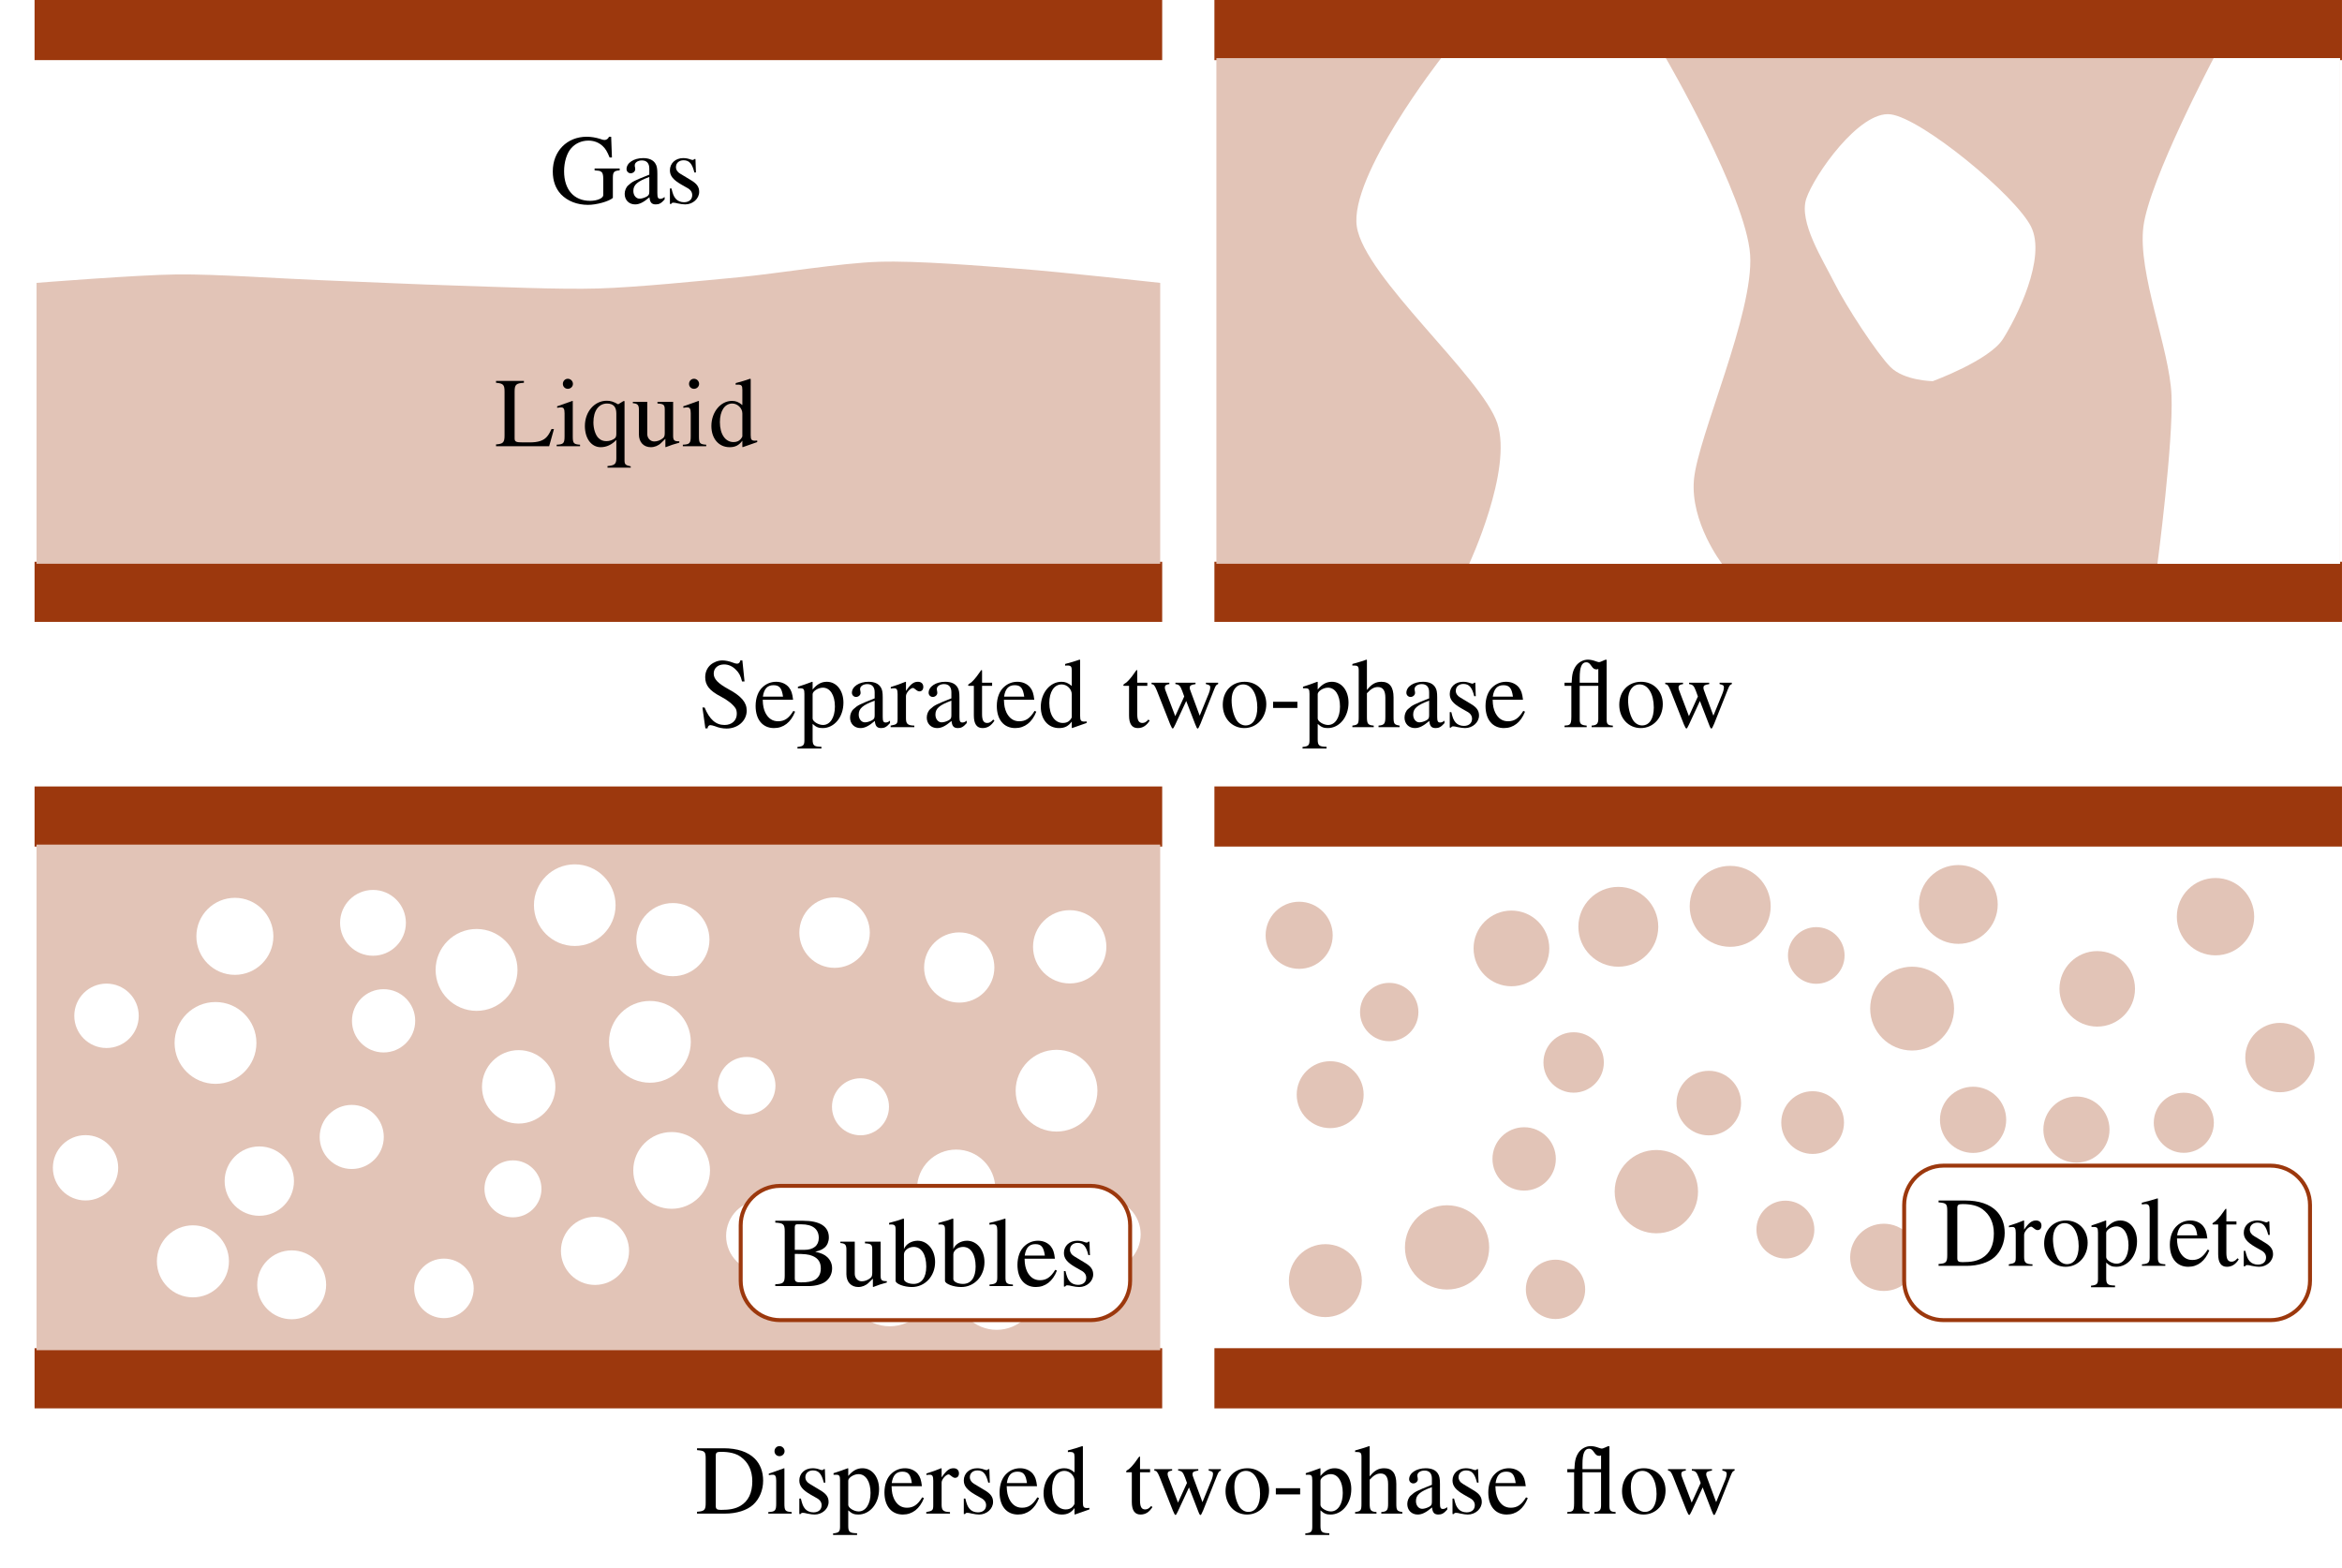 <?xml version="1.0" encoding="UTF-8"?>
<svg xmlns="http://www.w3.org/2000/svg" xmlns:xlink="http://www.w3.org/1999/xlink" width="236.326" height="158.231" viewBox="0 0 236.326 158.231">
<rect width="100%" height="100%" fill="white"/><defs>
<g>
<g id="glyph-0-0">
<path d="M 5.719 -1.734 C 5.547 -1.359 5.406 -1.125 5.25 -0.953 C 4.906 -0.562 4.359 -0.391 3.531 -0.391 L 2.859 -0.391 C 2.141 -0.391 2 -0.453 2 -0.797 L 2 -5.516 C 2 -6.219 2.141 -6.359 2.938 -6.406 L 2.938 -6.594 L 0.125 -6.594 L 0.125 -6.406 C 0.859 -6.344 0.984 -6.203 0.984 -5.516 L 0.984 -1.094 C 0.984 -0.391 0.844 -0.234 0.125 -0.188 L 0.125 0 L 5.484 0 L 5.969 -1.734 Z M 5.719 -1.734 "/>
</g>
<g id="glyph-0-1">
<path d="M 1.75 -4.578 L 0.203 -4.031 L 0.203 -3.891 L 0.281 -3.891 C 0.406 -3.922 0.531 -3.922 0.625 -3.922 C 0.859 -3.922 0.953 -3.766 0.953 -3.328 L 0.953 -1.016 C 0.953 -0.297 0.844 -0.188 0.156 -0.156 L 0.156 0 L 2.516 0 L 2.516 -0.156 C 1.859 -0.203 1.781 -0.297 1.781 -1.016 L 1.781 -4.562 Z M 1.281 -6.812 C 1 -6.812 0.781 -6.578 0.781 -6.297 C 0.781 -6.016 1 -5.797 1.281 -5.797 C 1.562 -5.797 1.797 -6.016 1.797 -6.297 C 1.797 -6.578 1.562 -6.812 1.281 -6.812 Z M 1.281 -6.812 "/>
</g>
<g id="glyph-0-2">
<path d="M 3.594 -4.234 C 3.125 -4.5 2.828 -4.594 2.438 -4.594 C 1.203 -4.594 0.234 -3.484 0.234 -2.047 C 0.234 -0.781 0.891 0.094 1.828 0.094 C 2.406 0.094 2.953 -0.156 3.406 -0.641 L 3.406 1.234 C 3.406 1.797 3.219 1.938 2.516 2 L 2.516 2.156 L 4.859 2.156 L 4.859 2.031 C 4.312 1.906 4.234 1.828 4.234 1.406 L 4.234 -4.562 L 4.125 -4.562 Z M 3.406 -1.266 C 3.406 -1.031 3.359 -0.891 3.266 -0.812 C 3.047 -0.625 2.719 -0.516 2.406 -0.516 C 2.094 -0.516 1.828 -0.609 1.625 -0.812 C 1.312 -1.094 1.094 -1.75 1.094 -2.406 C 1.094 -3.578 1.625 -4.312 2.469 -4.312 C 3.094 -4.312 3.406 -3.984 3.406 -3.312 Z M 3.406 -1.266 "/>
</g>
<g id="glyph-0-3">
<path d="M 4.781 -0.5 L 4.719 -0.5 C 4.266 -0.5 4.156 -0.609 4.156 -1.062 L 4.156 -4.484 L 2.578 -4.484 L 2.578 -4.312 C 3.203 -4.281 3.312 -4.188 3.312 -3.688 L 3.312 -1.344 C 3.312 -1.062 3.266 -0.922 3.125 -0.812 C 2.859 -0.594 2.547 -0.484 2.25 -0.484 C 1.859 -0.484 1.547 -0.812 1.547 -1.234 L 1.547 -4.484 L 0.094 -4.484 L 0.094 -4.344 C 0.562 -4.312 0.703 -4.172 0.703 -3.703 L 0.703 -1.203 C 0.703 -0.406 1.188 0.094 1.906 0.094 C 2.281 0.094 2.672 -0.062 2.938 -0.328 L 3.375 -0.75 L 3.375 0.062 L 3.406 0.094 C 3.906 -0.109 4.266 -0.219 4.781 -0.359 Z M 4.781 -0.5 "/>
</g>
<g id="glyph-0-4">
<path d="M 3.422 0.094 L 4.891 -0.422 L 4.891 -0.578 C 4.719 -0.562 4.688 -0.562 4.672 -0.562 C 4.312 -0.562 4.234 -0.672 4.234 -1.141 L 4.234 -6.781 L 4.172 -6.812 C 3.703 -6.641 3.344 -6.547 2.719 -6.375 L 2.719 -6.203 C 2.797 -6.219 2.844 -6.219 2.938 -6.219 C 3.297 -6.219 3.391 -6.125 3.391 -5.719 L 3.391 -4.156 C 3.016 -4.469 2.734 -4.578 2.344 -4.578 C 1.203 -4.578 0.266 -3.453 0.266 -2.047 C 0.266 -0.766 1.016 0.094 2.109 0.094 C 2.672 0.094 3.047 -0.094 3.391 -0.562 L 3.391 0.062 Z M 3.391 -1.016 C 3.391 -0.953 3.312 -0.828 3.219 -0.719 C 3.047 -0.516 2.797 -0.422 2.5 -0.422 C 1.672 -0.422 1.125 -1.219 1.125 -2.438 C 1.125 -3.562 1.609 -4.312 2.375 -4.312 C 2.906 -4.312 3.391 -3.844 3.391 -3.312 Z M 3.391 -1.016 "/>
</g>
<g id="glyph-0-5">
<path d="M 7.062 -3.531 L 4.531 -3.531 L 4.531 -3.344 C 4.953 -3.312 5.078 -3.297 5.188 -3.203 C 5.344 -3.125 5.406 -2.891 5.406 -2.469 L 5.406 -0.844 C 5.406 -0.531 4.797 -0.266 4.078 -0.266 C 2.453 -0.266 1.453 -1.391 1.453 -3.25 C 1.453 -4.188 1.734 -5.094 2.172 -5.578 C 2.609 -6.078 3.234 -6.344 3.906 -6.344 C 4.469 -6.344 4.953 -6.156 5.344 -5.797 C 5.641 -5.516 5.797 -5.25 6.047 -4.641 L 6.281 -4.641 L 6.203 -6.734 L 5.984 -6.734 C 5.922 -6.547 5.734 -6.406 5.531 -6.406 C 5.438 -6.406 5.281 -6.438 5.094 -6.516 C 4.641 -6.656 4.188 -6.734 3.734 -6.734 C 1.75 -6.734 0.312 -5.281 0.312 -3.234 C 0.312 -2.266 0.594 -1.516 1.141 -0.922 C 1.812 -0.234 2.766 0.141 3.875 0.141 C 4.719 0.141 5.969 -0.203 6.375 -0.562 L 6.375 -2.578 C 6.375 -3.172 6.484 -3.297 7.062 -3.344 Z M 7.062 -3.531 "/>
</g>
<g id="glyph-0-6">
<path d="M 4.406 -0.656 C 4.234 -0.516 4.109 -0.469 3.969 -0.469 C 3.734 -0.469 3.672 -0.609 3.672 -1.047 L 3.672 -2.984 C 3.672 -3.516 3.625 -3.797 3.469 -4.031 C 3.25 -4.391 2.828 -4.578 2.234 -4.578 C 1.297 -4.578 0.562 -4.094 0.562 -3.469 C 0.562 -3.234 0.75 -3.047 0.984 -3.047 C 1.219 -3.047 1.438 -3.234 1.438 -3.453 C 1.438 -3.5 1.422 -3.547 1.422 -3.625 C 1.391 -3.703 1.391 -3.781 1.391 -3.859 C 1.391 -4.125 1.703 -4.344 2.109 -4.344 C 2.594 -4.344 2.859 -4.062 2.859 -3.516 L 2.859 -2.906 C 1.328 -2.297 1.156 -2.219 0.734 -1.828 C 0.516 -1.641 0.375 -1.297 0.375 -0.969 C 0.375 -0.344 0.812 0.094 1.422 0.094 C 1.859 0.094 2.266 -0.109 2.875 -0.625 C 2.922 -0.109 3.094 0.094 3.516 0.094 C 3.844 0.094 4.062 -0.016 4.406 -0.406 Z M 2.859 -1.219 C 2.859 -0.922 2.812 -0.828 2.609 -0.703 C 2.359 -0.562 2.078 -0.484 1.875 -0.484 C 1.531 -0.484 1.25 -0.812 1.25 -1.25 L 1.25 -1.281 C 1.25 -1.875 1.656 -2.234 2.859 -2.672 Z M 2.859 -1.219 "/>
</g>
<g id="glyph-0-7">
<path d="M 3.141 -3.125 L 3.094 -4.484 L 2.984 -4.484 L 2.969 -4.469 C 2.875 -4.391 2.875 -4.391 2.828 -4.391 C 2.766 -4.391 2.672 -4.406 2.562 -4.453 C 2.344 -4.531 2.125 -4.578 1.859 -4.578 C 1.078 -4.578 0.516 -4.062 0.516 -3.344 C 0.516 -2.797 0.828 -2.391 1.672 -1.906 L 2.25 -1.578 C 2.609 -1.391 2.766 -1.141 2.766 -0.844 C 2.766 -0.406 2.453 -0.125 1.938 -0.125 C 1.609 -0.125 1.297 -0.25 1.109 -0.469 C 0.891 -0.719 0.812 -0.953 0.672 -1.516 L 0.516 -1.516 L 0.516 0.047 L 0.641 0.047 C 0.719 -0.062 0.75 -0.078 0.875 -0.078 C 0.969 -0.078 1.109 -0.062 1.328 0 C 1.609 0.062 1.891 0.094 2.062 0.094 C 2.828 0.094 3.469 -0.484 3.469 -1.172 C 3.469 -1.672 3.234 -2 2.625 -2.359 L 1.562 -3 C 1.281 -3.156 1.125 -3.406 1.125 -3.672 C 1.125 -4.078 1.438 -4.359 1.891 -4.359 C 2.469 -4.359 2.766 -4.016 2.984 -3.125 Z M 3.141 -3.125 "/>
</g>
<g id="glyph-0-8">
<path d="M 4.453 -6.734 L 4.25 -6.734 C 4.203 -6.516 4.094 -6.406 3.922 -6.406 C 3.828 -6.406 3.656 -6.438 3.484 -6.516 C 3.125 -6.656 2.75 -6.734 2.438 -6.734 C 2 -6.734 1.562 -6.562 1.234 -6.281 C 0.891 -5.969 0.703 -5.547 0.703 -5.031 C 0.703 -4.234 1.141 -3.672 2.266 -3.094 C 2.984 -2.719 3.5 -2.297 3.75 -1.922 C 3.844 -1.797 3.891 -1.578 3.891 -1.344 C 3.891 -0.672 3.391 -0.219 2.656 -0.219 C 1.781 -0.219 1.141 -0.766 0.641 -1.984 L 0.422 -1.984 L 0.719 0.125 L 0.938 0.125 C 0.953 -0.062 1.062 -0.203 1.219 -0.203 C 1.328 -0.203 1.5 -0.156 1.688 -0.094 C 2.062 0.062 2.469 0.141 2.859 0.141 C 4 0.141 4.891 -0.641 4.891 -1.672 C 4.891 -2.5 4.344 -3.141 3.031 -3.844 C 1.984 -4.422 1.562 -4.859 1.562 -5.406 C 1.562 -5.953 1.984 -6.328 2.609 -6.328 C 3.047 -6.328 3.469 -6.141 3.812 -5.781 C 4.125 -5.469 4.266 -5.203 4.422 -4.609 L 4.672 -4.609 Z M 4.453 -6.734 "/>
</g>
<g id="glyph-0-9">
<path d="M 4.062 -1.641 C 3.594 -0.875 3.156 -0.594 2.516 -0.594 C 1.953 -0.594 1.531 -0.875 1.234 -1.453 C 1.062 -1.828 0.984 -2.156 0.969 -2.766 L 4.031 -2.766 C 3.953 -3.406 3.859 -3.703 3.609 -4.016 C 3.312 -4.375 2.844 -4.578 2.328 -4.578 C 1.828 -4.578 1.359 -4.406 0.984 -4.062 C 0.516 -3.656 0.25 -2.953 0.25 -2.141 C 0.25 -0.75 0.969 0.094 2.109 0.094 C 3.062 0.094 3.812 -0.484 4.234 -1.562 Z M 0.984 -3.078 C 1.094 -3.859 1.438 -4.234 2.047 -4.234 C 2.656 -4.234 2.891 -3.953 3.016 -3.078 Z M 0.984 -3.078 "/>
</g>
<g id="glyph-0-10">
<path d="M 0.094 -3.922 C 0.172 -3.922 0.25 -3.922 0.344 -3.922 C 0.672 -3.922 0.75 -3.828 0.75 -3.359 L 0.75 1.312 C 0.75 1.828 0.641 1.938 0.047 2 L 0.047 2.156 L 2.469 2.156 L 2.469 1.984 C 1.719 1.969 1.578 1.859 1.578 1.234 L 1.578 -0.328 C 1.938 0 2.172 0.094 2.594 0.094 C 3.766 0.094 4.688 -1.016 4.688 -2.469 C 4.688 -3.703 3.984 -4.578 3.016 -4.578 C 2.469 -4.578 2.031 -4.344 1.578 -3.797 L 1.578 -4.562 L 1.531 -4.578 C 0.984 -4.375 0.641 -4.25 0.094 -4.078 Z M 1.578 -3.328 C 1.578 -3.625 2.141 -3.984 2.609 -3.984 C 3.344 -3.984 3.828 -3.234 3.828 -2.078 C 3.828 -0.969 3.344 -0.219 2.625 -0.219 C 2.156 -0.219 1.578 -0.578 1.578 -0.875 Z M 1.578 -3.328 "/>
</g>
<g id="glyph-0-11">
<path d="M 0.062 -3.891 C 0.203 -3.922 0.297 -3.922 0.422 -3.922 C 0.672 -3.922 0.75 -3.766 0.75 -3.328 L 0.75 -0.844 C 0.75 -0.344 0.688 -0.266 0.047 -0.156 L 0.047 0 L 2.438 0 L 2.438 -0.156 C 1.766 -0.172 1.594 -0.328 1.594 -0.891 L 1.594 -3.141 C 1.594 -3.453 2.031 -3.953 2.297 -3.953 C 2.359 -3.953 2.438 -3.906 2.547 -3.812 C 2.719 -3.672 2.828 -3.609 2.953 -3.609 C 3.188 -3.609 3.344 -3.781 3.344 -4.062 C 3.344 -4.391 3.125 -4.578 2.797 -4.578 C 2.375 -4.578 2.078 -4.359 1.594 -3.656 L 1.594 -4.562 L 1.547 -4.578 C 1.016 -4.359 0.656 -4.234 0.062 -4.047 Z M 0.062 -3.891 "/>
</g>
<g id="glyph-0-12">
<path d="M 2.547 -4.484 L 1.531 -4.484 L 1.531 -5.641 C 1.531 -5.734 1.531 -5.766 1.469 -5.766 C 1.391 -5.688 1.328 -5.594 1.266 -5.5 C 0.891 -4.938 0.453 -4.469 0.297 -4.422 C 0.188 -4.359 0.125 -4.281 0.125 -4.234 C 0.125 -4.203 0.141 -4.188 0.172 -4.172 L 0.703 -4.172 L 0.703 -1.172 C 0.703 -0.328 1 0.094 1.578 0.094 C 2.078 0.094 2.453 -0.141 2.781 -0.656 L 2.656 -0.766 C 2.438 -0.516 2.266 -0.422 2.047 -0.422 C 1.688 -0.422 1.531 -0.688 1.531 -1.312 L 1.531 -4.172 L 2.547 -4.172 Z M 2.547 -4.484 "/>
</g>
<g id="glyph-0-13">
<path d="M 5.688 -4.484 L 5.688 -4.344 C 6.031 -4.266 6.125 -4.203 6.125 -4.031 C 6.125 -3.875 6.078 -3.641 5.969 -3.375 L 5.062 -1.156 L 4.234 -3.391 C 4.062 -3.844 4.062 -3.844 4.062 -3.984 C 4.062 -4.203 4.172 -4.266 4.641 -4.344 L 4.641 -4.484 L 2.609 -4.484 L 2.609 -4.344 C 2.984 -4.297 3.094 -4.188 3.297 -3.656 C 3.375 -3.453 3.438 -3.266 3.5 -3.094 L 2.594 -1.109 L 1.609 -3.703 C 1.562 -3.812 1.547 -3.906 1.547 -4 C 1.547 -4.219 1.672 -4.297 2 -4.344 L 2 -4.484 L 0.203 -4.484 L 0.203 -4.344 C 0.438 -4.312 0.516 -4.219 0.734 -3.703 L 2.078 -0.297 C 2.203 0 2.281 0.141 2.344 0.141 C 2.391 0.141 2.469 0.016 2.594 -0.25 L 3.703 -2.641 L 4.609 -0.297 C 4.75 0.078 4.797 0.141 4.859 0.141 C 4.922 0.141 4.969 0.047 5.141 -0.344 L 6.516 -3.797 C 6.688 -4.219 6.719 -4.266 6.922 -4.344 L 6.922 -4.484 Z M 5.688 -4.484 "/>
</g>
<g id="glyph-0-14">
<path d="M 2.5 -4.578 C 1.203 -4.578 0.297 -3.625 0.297 -2.25 C 0.297 -0.906 1.219 0.094 2.469 0.094 C 3.734 0.094 4.688 -0.953 4.688 -2.328 C 4.688 -3.641 3.766 -4.578 2.5 -4.578 Z M 2.359 -4.312 C 3.203 -4.312 3.781 -3.344 3.781 -1.984 C 3.781 -0.859 3.344 -0.172 2.594 -0.172 C 2.203 -0.172 1.828 -0.422 1.625 -0.812 C 1.344 -1.328 1.188 -2.031 1.188 -2.734 C 1.188 -3.688 1.656 -4.312 2.359 -4.312 Z M 2.359 -4.312 "/>
</g>
<g id="glyph-0-15">
<path d="M 0.391 -2.562 L 0.391 -1.938 L 2.844 -1.938 L 2.844 -2.562 Z M 0.391 -2.562 "/>
</g>
<g id="glyph-0-16">
<path d="M 1.562 -3.422 C 1.984 -3.875 2.281 -4.047 2.672 -4.047 C 3.172 -4.047 3.422 -3.688 3.422 -2.984 L 3.422 -1.016 C 3.422 -0.344 3.312 -0.203 2.734 -0.156 L 2.734 0 L 4.859 0 L 4.859 -0.156 C 4.312 -0.25 4.25 -0.328 4.25 -1.016 L 4.25 -3 C 4.25 -4.047 3.844 -4.578 3.031 -4.578 C 2.438 -4.578 2.031 -4.344 1.562 -3.75 L 1.562 -6.781 L 1.516 -6.812 C 1.172 -6.688 0.922 -6.609 0.375 -6.453 L 0.094 -6.375 L 0.094 -6.203 C 0.141 -6.219 0.172 -6.219 0.219 -6.219 C 0.641 -6.219 0.734 -6.141 0.734 -5.719 L 0.734 -1.016 C 0.734 -0.312 0.672 -0.234 0.094 -0.156 L 0.094 0 L 2.25 0 L 2.25 -0.156 C 1.672 -0.203 1.562 -0.328 1.562 -1.016 Z M 1.562 -3.422 "/>
</g>
<g id="glyph-0-17">
<path d="M 0.312 -4.172 L 1 -4.172 L 1 -1.047 C 1 -0.594 0.953 -0.344 0.812 -0.266 C 0.703 -0.188 0.609 -0.172 0.312 -0.156 L 0.312 0 L 2.547 0 L 2.547 -0.156 C 1.984 -0.203 1.844 -0.328 1.844 -0.781 L 1.844 -4.172 L 3.719 -4.172 L 3.719 -0.844 C 3.719 -0.344 3.562 -0.188 3.047 -0.156 L 3.047 0 L 5.188 0 L 5.188 -0.156 C 4.656 -0.188 4.562 -0.297 4.562 -0.812 L 4.562 -6.781 L 4.5 -6.812 C 4.422 -6.797 4.312 -6.766 4.203 -6.703 C 4 -6.609 3.875 -6.562 3.781 -6.562 C 3.734 -6.562 3.625 -6.594 3.484 -6.641 C 3.203 -6.75 2.906 -6.812 2.672 -6.812 C 2.203 -6.812 1.75 -6.562 1.469 -6.188 C 1.172 -5.75 1.062 -5.359 1.031 -4.484 L 0.312 -4.484 Z M 3.719 -4.484 L 1.844 -4.484 L 1.844 -5 C 1.844 -6.047 2.047 -6.547 2.5 -6.547 C 2.719 -6.547 2.828 -6.453 3.016 -6.188 C 3.203 -5.906 3.328 -5.828 3.562 -5.828 C 3.625 -5.828 3.672 -5.844 3.719 -5.891 Z M 3.719 -4.484 "/>
</g>
<g id="glyph-0-18">
<path d="M 0.172 -6.594 L 0.172 -6.406 C 1 -6.359 1.125 -6.25 1.125 -5.516 L 1.125 -1.094 C 1.125 -0.344 1 -0.219 0.172 -0.188 L 0.172 0 L 3.5 0 C 4.281 0 4.984 -0.203 5.359 -0.547 C 5.719 -0.875 5.906 -1.312 5.906 -1.797 C 5.906 -2.234 5.734 -2.625 5.422 -2.922 C 5.125 -3.188 4.859 -3.312 4.203 -3.469 C 4.719 -3.594 4.938 -3.703 5.172 -3.906 C 5.422 -4.125 5.578 -4.5 5.578 -4.906 C 5.578 -6.016 4.688 -6.594 2.953 -6.594 Z M 2.141 -3.25 C 3.109 -3.25 3.562 -3.203 3.922 -3.047 C 4.5 -2.812 4.766 -2.406 4.766 -1.781 C 4.766 -1.25 4.562 -0.859 4.156 -0.625 C 3.844 -0.453 3.422 -0.375 2.766 -0.375 C 2.281 -0.375 2.141 -0.453 2.141 -0.781 Z M 2.141 -3.656 L 2.141 -5.938 C 2.141 -6.141 2.219 -6.234 2.359 -6.234 L 2.797 -6.234 C 3.953 -6.234 4.562 -5.75 4.562 -4.859 C 4.562 -4.094 4.031 -3.656 3.094 -3.656 Z M 2.141 -3.656 "/>
</g>
<g id="glyph-0-19">
<path d="M 1.531 -6.781 L 1.469 -6.812 C 1.062 -6.656 0.781 -6.578 0.312 -6.453 L 0.031 -6.375 L 0.031 -6.203 C 0.094 -6.219 0.125 -6.219 0.203 -6.219 C 0.594 -6.219 0.688 -6.125 0.688 -5.719 L 0.688 -0.531 C 0.688 -0.234 1.531 0.094 2.328 0.094 C 3.656 0.094 4.672 -1 4.672 -2.422 C 4.672 -3.656 3.906 -4.578 2.906 -4.578 C 2.297 -4.578 1.719 -4.234 1.531 -3.734 Z M 1.531 -3.203 C 1.531 -3.594 2 -3.953 2.516 -3.953 C 3.297 -3.953 3.781 -3.188 3.781 -1.969 C 3.781 -0.859 3.312 -0.219 2.5 -0.219 C 1.969 -0.219 1.531 -0.453 1.531 -0.703 Z M 1.531 -3.203 "/>
</g>
<g id="glyph-0-20">
<path d="M 0.188 -6.203 L 0.25 -6.203 C 0.359 -6.219 0.484 -6.234 0.562 -6.234 C 0.875 -6.234 0.984 -6.094 0.984 -5.625 L 0.984 -0.875 C 0.984 -0.328 0.844 -0.203 0.203 -0.156 L 0.203 0 L 2.562 0 L 2.562 -0.156 C 1.938 -0.188 1.812 -0.297 1.812 -0.844 L 1.812 -6.781 L 1.781 -6.812 C 1.25 -6.641 0.875 -6.547 0.188 -6.375 Z M 0.188 -6.203 "/>
</g>
<g id="glyph-0-21">
<path d="M 1.031 -1.094 C 1.031 -0.375 0.922 -0.234 0.156 -0.188 L 0.156 0 L 2.984 0 C 4.141 0 5.188 -0.328 5.812 -0.891 C 6.453 -1.469 6.828 -2.359 6.828 -3.328 C 6.828 -4.234 6.531 -5 5.984 -5.547 C 5.297 -6.234 4.219 -6.594 2.844 -6.594 L 0.156 -6.594 L 0.156 -6.406 C 0.953 -6.344 1.031 -6.25 1.031 -5.516 Z M 2.047 -5.844 C 2.047 -6.156 2.156 -6.234 2.578 -6.234 C 3.422 -6.234 4.078 -6.078 4.562 -5.734 C 5.328 -5.188 5.734 -4.344 5.734 -3.266 C 5.734 -2.078 5.328 -1.25 4.531 -0.781 C 4.016 -0.484 3.438 -0.375 2.578 -0.375 C 2.172 -0.375 2.047 -0.453 2.047 -0.781 Z M 2.047 -5.844 "/>
</g>
</g>
<clipPath id="clip-0">
<path clip-rule="nonzero" d="M 122 0 L 236.324 0 L 236.324 6 L 122 6 Z M 122 0 "/>
</clipPath>
<clipPath id="clip-1">
<path clip-rule="nonzero" d="M 122 0 L 236.324 0 L 236.324 7 L 122 7 Z M 122 0 "/>
</clipPath>
<clipPath id="clip-2">
<path clip-rule="nonzero" d="M 122 56 L 236.324 56 L 236.324 63 L 122 63 Z M 122 56 "/>
</clipPath>
<clipPath id="clip-3">
<path clip-rule="nonzero" d="M 122 5 L 236.324 5 L 236.324 57 L 122 57 Z M 122 5 "/>
</clipPath>
<clipPath id="clip-4">
<path clip-rule="nonzero" d="M 216 5 L 236.324 5 L 236.324 57 L 216 57 Z M 216 5 "/>
</clipPath>
<clipPath id="clip-5">
<path clip-rule="nonzero" d="M 122 79 L 236.324 79 L 236.324 86 L 122 86 Z M 122 79 "/>
</clipPath>
<clipPath id="clip-6">
<path clip-rule="nonzero" d="M 122 136 L 236.324 136 L 236.324 142 L 122 142 Z M 122 136 "/>
</clipPath>
<clipPath id="clip-7">
<path clip-rule="nonzero" d="M 122 136 L 236.324 136 L 236.324 143 L 122 143 Z M 122 136 "/>
</clipPath>
<clipPath id="clip-8">
<path clip-rule="nonzero" d="M 186 112 L 236.324 112 L 236.324 139 L 186 139 Z M 186 112 "/>
</clipPath>
</defs>
<path fill-rule="nonzero" fill="rgb(61.2%, 22.099%, 5.099%)" fill-opacity="1" stroke-width="0.399" stroke-linecap="butt" stroke-linejoin="miter" stroke="rgb(61.2%, 22.099%, 5.099%)" stroke-opacity="1" stroke-miterlimit="10" d="M 0.002 -22.676 L 0.002 -17.008 L 113.388 -17.008 L 113.388 -22.676 Z M 0.002 -22.676 " transform="matrix(1, 0, 0, -1, 3.686, -16.809)"/>
<path fill-rule="nonzero" fill="rgb(61.2%, 22.099%, 5.099%)" fill-opacity="1" stroke-width="0.399" stroke-linecap="butt" stroke-linejoin="miter" stroke="rgb(61.2%, 22.099%, 5.099%)" stroke-opacity="1" stroke-miterlimit="10" d="M 0.002 -79.371 L 0.002 -73.704 L 113.388 -73.704 L 113.388 -79.371 Z M 0.002 -79.371 " transform="matrix(1, 0, 0, -1, 3.686, -16.809)"/>
<path fill-rule="nonzero" fill="rgb(88.359%, 76.63%, 71.529%)" fill-opacity="1" d="M 3.688 56.895 C 3.688 56.895 117.074 56.895 117.074 56.895 L 117.074 28.547 C 117.074 28.547 106.832 27.422 102.898 27.129 C 98.965 26.832 92.66 26.301 88.727 26.418 C 84.793 26.539 78.484 27.605 74.555 27.98 C 70.621 28.352 64.312 28.996 60.379 29.113 C 56.445 29.23 50.141 28.949 46.207 28.828 C 42.273 28.711 35.965 28.418 32.031 28.262 C 28.102 28.105 21.793 27.656 17.859 27.695 C 13.926 27.734 3.688 28.547 3.688 28.547 Z M 3.688 56.895 "/>
<g fill="rgb(0%, 0%, 0%)" fill-opacity="1">
<use xlink:href="#glyph-0-0" x="49.929" y="45.037"/>
<use xlink:href="#glyph-0-1" x="56.016" y="45.037"/>
<use xlink:href="#glyph-0-2" x="58.786" y="45.037"/>
<use xlink:href="#glyph-0-3" x="63.767" y="45.037"/>
<use xlink:href="#glyph-0-1" x="68.748" y="45.037"/>
<use xlink:href="#glyph-0-4" x="71.518" y="45.037"/>
</g>
<g fill="rgb(0%, 0%, 0%)" fill-opacity="1">
<use xlink:href="#glyph-0-5" x="55.468" y="20.534"/>
<use xlink:href="#glyph-0-6" x="62.661" y="20.534"/>
<use xlink:href="#glyph-0-7" x="67.084" y="20.534"/>
</g>
<g clip-path="url(#clip-0)">
<path fill-rule="nonzero" fill="rgb(61.2%, 22.099%, 5.099%)" fill-opacity="1" d="M 122.742 5.867 L 122.742 0.199 L 236.129 0.199 L 236.129 5.867 Z M 122.742 5.867 "/>
</g>
<g clip-path="url(#clip-1)">
<path fill="none" stroke-width="0.399" stroke-linecap="butt" stroke-linejoin="miter" stroke="rgb(61.2%, 22.099%, 5.099%)" stroke-opacity="1" stroke-miterlimit="10" d="M 119.056 -22.676 L 119.056 -17.008 L 232.443 -17.008 L 232.443 -22.676 Z M 119.056 -22.676 " transform="matrix(1, 0, 0, -1, 3.686, -16.809)"/>
</g>
<g clip-path="url(#clip-2)">
<path fill-rule="nonzero" fill="rgb(61.2%, 22.099%, 5.099%)" fill-opacity="1" stroke-width="0.399" stroke-linecap="butt" stroke-linejoin="miter" stroke="rgb(61.2%, 22.099%, 5.099%)" stroke-opacity="1" stroke-miterlimit="10" d="M 119.056 -79.371 L 119.056 -73.704 L 232.443 -73.704 L 232.443 -79.371 Z M 119.056 -79.371 " transform="matrix(1, 0, 0, -1, 3.686, -16.809)"/>
</g>
<g clip-path="url(#clip-3)">
<path fill-rule="nonzero" fill="rgb(88.359%, 76.63%, 71.529%)" fill-opacity="1" d="M 122.742 5.867 L 122.742 56.895 L 236.129 56.895 L 236.129 5.867 Z M 122.742 5.867 "/>
</g>
<path fill-rule="nonzero" fill="rgb(100%, 100%, 100%)" fill-opacity="1" d="M 145.422 5.867 C 145.422 5.867 136.129 17.762 136.914 22.875 C 137.703 27.988 149.516 38 151.09 42.719 C 152.664 47.438 148.254 56.895 148.254 56.895 L 173.766 56.895 C 173.766 56.895 170.539 52.715 170.934 48.391 C 171.324 44.062 176.996 31.609 176.602 25.711 C 176.207 19.812 168.098 5.867 168.098 5.867 Z M 145.422 5.867 "/>
<g clip-path="url(#clip-4)">
<path fill-rule="nonzero" fill="rgb(100%, 100%, 100%)" fill-opacity="1" d="M 223.375 5.867 C 223.375 5.867 216.879 18.156 216.285 22.875 C 215.695 27.598 218.926 35.164 219.121 39.883 C 219.32 44.605 217.703 56.895 217.703 56.895 L 236.129 56.895 C 236.129 56.895 236.129 5.867 236.129 5.867 Z M 223.375 5.867 "/>
</g>
<path fill-rule="nonzero" fill="rgb(100%, 100%, 100%)" fill-opacity="1" d="M 195.027 38.469 C 195.027 38.469 200.738 36.379 202.113 34.215 C 203.492 32.051 206.523 26.023 204.949 22.875 C 203.375 19.73 193.922 11.93 190.773 11.539 C 187.629 11.145 183.059 17.684 182.27 20.043 C 181.484 22.402 183.926 26.188 185.105 28.547 C 186.285 30.906 189.398 35.672 190.773 37.051 C 192.152 38.426 195.027 38.469 195.027 38.469 "/>
<g fill="rgb(0%, 0%, 0%)" fill-opacity="1">
<use xlink:href="#glyph-0-8" x="70.458" y="73.384"/>
<use xlink:href="#glyph-0-9" x="75.997" y="73.384"/>
<use xlink:href="#glyph-0-10" x="80.421" y="73.384"/>
<use xlink:href="#glyph-0-6" x="85.402" y="73.384"/>
<use xlink:href="#glyph-0-11" x="89.825" y="73.384"/>
<use xlink:href="#glyph-0-6" x="93.143" y="73.384"/>
<use xlink:href="#glyph-0-12" x="97.566" y="73.384"/>
<use xlink:href="#glyph-0-9" x="100.336" y="73.384"/>
<use xlink:href="#glyph-0-4" x="104.759" y="73.384"/>
</g>
<g fill="rgb(0%, 0%, 0%)" fill-opacity="1">
<use xlink:href="#glyph-0-12" x="113.227" y="73.384"/>
<use xlink:href="#glyph-0-13" x="115.997" y="73.384"/>
</g>
<g fill="rgb(0%, 0%, 0%)" fill-opacity="1">
<use xlink:href="#glyph-0-14" x="123.09" y="73.384"/>
<use xlink:href="#glyph-0-15" x="128.072" y="73.384"/>
<use xlink:href="#glyph-0-10" x="131.389" y="73.384"/>
<use xlink:href="#glyph-0-16" x="136.371" y="73.384"/>
<use xlink:href="#glyph-0-6" x="141.352" y="73.384"/>
<use xlink:href="#glyph-0-7" x="145.775" y="73.384"/>
<use xlink:href="#glyph-0-9" x="149.651" y="73.384"/>
</g>
<g fill="rgb(0%, 0%, 0%)" fill-opacity="1">
<use xlink:href="#glyph-0-17" x="157.561" y="73.384"/>
<use xlink:href="#glyph-0-14" x="163.1" y="73.384"/>
</g>
<g fill="rgb(0%, 0%, 0%)" fill-opacity="1">
<use xlink:href="#glyph-0-13" x="167.832" y="73.384"/>
</g>
<path fill-rule="nonzero" fill="rgb(61.2%, 22.099%, 5.099%)" fill-opacity="1" stroke-width="0.399" stroke-linecap="butt" stroke-linejoin="miter" stroke="rgb(61.2%, 22.099%, 5.099%)" stroke-opacity="1" stroke-miterlimit="10" d="M 0.002 -102.047 L 0.002 -96.379 L 113.388 -96.379 L 113.388 -102.047 Z M 0.002 -102.047 " transform="matrix(1, 0, 0, -1, 3.686, -16.809)"/>
<path fill-rule="nonzero" fill="rgb(61.2%, 22.099%, 5.099%)" fill-opacity="1" stroke-width="0.399" stroke-linecap="butt" stroke-linejoin="miter" stroke="rgb(61.2%, 22.099%, 5.099%)" stroke-opacity="1" stroke-miterlimit="10" d="M 0.002 -158.743 L 0.002 -153.071 L 113.388 -153.071 L 113.388 -158.743 Z M 0.002 -158.743 " transform="matrix(1, 0, 0, -1, 3.686, -16.809)"/>
<path fill-rule="nonzero" fill="rgb(88.359%, 76.63%, 71.529%)" fill-opacity="1" d="M 3.688 85.238 L 3.688 136.262 L 117.074 136.262 L 117.074 85.238 Z M 3.688 85.238 "/>
<path fill-rule="nonzero" fill="rgb(100%, 100%, 100%)" fill-opacity="1" d="M 41.898 103.02 C 41.898 101.258 40.469 99.828 38.707 99.828 C 36.945 99.828 35.516 101.258 35.516 103.02 C 35.516 104.785 36.945 106.215 38.707 106.215 C 40.469 106.215 41.898 104.785 41.898 103.02 Z M 41.898 103.02 "/>
<path fill-rule="nonzero" fill="rgb(100%, 100%, 100%)" fill-opacity="1" d="M 47.801 130.023 C 47.801 128.363 46.457 127.02 44.797 127.02 C 43.137 127.02 41.793 128.363 41.793 130.023 C 41.793 131.68 43.137 133.027 44.797 133.027 C 46.457 133.027 47.801 131.68 47.801 130.023 Z M 47.801 130.023 "/>
<path fill-rule="nonzero" fill="rgb(100%, 100%, 100%)" fill-opacity="1" d="M 87.77 94.121 C 87.77 92.156 86.176 90.566 84.215 90.566 C 82.25 90.566 80.66 92.156 80.66 94.121 C 80.66 96.082 82.25 97.676 84.215 97.676 C 86.176 97.676 87.77 96.082 87.77 94.121 Z M 87.77 94.121 "/>
<path fill-rule="nonzero" fill="rgb(100%, 100%, 100%)" fill-opacity="1" d="M 78.25 109.57 C 78.25 107.969 76.949 106.668 75.344 106.668 C 73.742 106.668 72.441 107.969 72.441 109.57 C 72.441 111.176 73.742 112.477 75.344 112.477 C 76.949 112.477 78.25 111.176 78.25 109.57 Z M 78.25 109.57 "/>
<path fill-rule="nonzero" fill="rgb(100%, 100%, 100%)" fill-opacity="1" d="M 69.707 105.141 C 69.707 102.863 67.859 101.016 65.582 101.016 C 63.305 101.016 61.457 102.863 61.457 105.141 C 61.457 107.422 63.305 109.27 65.582 109.27 C 67.859 109.27 69.707 107.422 69.707 105.141 Z M 69.707 105.141 "/>
<path fill-rule="nonzero" fill="rgb(100%, 100%, 100%)" fill-opacity="1" d="M 100.434 119.965 C 100.434 117.781 98.664 116.016 96.484 116.016 C 94.301 116.016 92.535 117.781 92.535 119.965 C 92.535 122.145 94.301 123.91 96.484 123.91 C 98.664 123.91 100.434 122.145 100.434 119.965 Z M 100.434 119.965 "/>
<path fill-rule="nonzero" fill="rgb(100%, 100%, 100%)" fill-opacity="1" d="M 29.664 119.199 C 29.664 117.266 28.098 115.699 26.164 115.699 C 24.234 115.699 22.668 117.266 22.668 119.199 C 22.668 121.133 24.234 122.699 26.164 122.699 C 28.098 122.699 29.664 121.133 29.664 119.199 Z M 29.664 119.199 "/>
<path fill-rule="nonzero" fill="rgb(100%, 100%, 100%)" fill-opacity="1" d="M 11.926 117.855 C 11.926 116.035 10.453 114.559 8.629 114.559 C 6.809 114.559 5.336 116.035 5.336 117.855 C 5.336 119.676 6.809 121.152 8.629 121.152 C 10.453 121.152 11.926 119.676 11.926 117.855 Z M 11.926 117.855 "/>
<path fill-rule="nonzero" fill="rgb(100%, 100%, 100%)" fill-opacity="1" d="M 52.219 97.883 C 52.219 95.605 50.367 93.754 48.09 93.754 C 45.809 93.754 43.957 95.605 43.957 97.883 C 43.957 100.164 45.809 102.016 48.09 102.016 C 50.367 102.016 52.219 100.164 52.219 97.883 Z M 52.219 97.883 "/>
<path fill-rule="nonzero" fill="rgb(100%, 100%, 100%)" fill-opacity="1" d="M 104.672 130.105 C 104.672 127.84 102.836 126.004 100.57 126.004 C 98.309 126.004 96.473 127.84 96.473 130.105 C 96.473 132.371 98.309 134.207 100.57 134.207 C 102.836 134.207 104.672 132.371 104.672 130.105 Z M 104.672 130.105 "/>
<path fill-rule="nonzero" fill="rgb(100%, 100%, 100%)" fill-opacity="1" d="M 23.102 127.293 C 23.102 125.285 21.473 123.66 19.465 123.66 C 17.457 123.66 15.832 125.285 15.832 127.293 C 15.832 129.301 17.457 130.93 19.465 130.93 C 21.473 130.93 23.102 129.301 23.102 127.293 Z M 23.102 127.293 "/>
<path fill-rule="nonzero" fill="rgb(100%, 100%, 100%)" fill-opacity="1" d="M 110.738 110.074 C 110.738 107.797 108.895 105.949 106.613 105.949 C 104.336 105.949 102.488 107.797 102.488 110.074 C 102.488 112.352 104.336 114.199 106.613 114.199 C 108.895 114.199 110.738 112.352 110.738 110.074 Z M 110.738 110.074 "/>
<path fill-rule="nonzero" fill="rgb(100%, 100%, 100%)" fill-opacity="1" d="M 100.34 97.641 C 100.34 95.684 98.754 94.098 96.797 94.098 C 94.836 94.098 93.25 95.684 93.25 97.641 C 93.25 99.598 94.836 101.184 96.797 101.184 C 98.754 101.184 100.34 99.598 100.34 97.641 Z M 100.34 97.641 "/>
<path fill-rule="nonzero" fill="rgb(100%, 100%, 100%)" fill-opacity="1" d="M 89.707 111.695 C 89.707 110.109 88.418 108.82 86.832 108.82 C 85.242 108.82 83.953 110.109 83.953 111.695 C 83.953 113.285 85.242 114.574 86.832 114.574 C 88.418 114.574 89.707 113.285 89.707 111.695 Z M 89.707 111.695 "/>
<path fill-rule="nonzero" fill="rgb(100%, 100%, 100%)" fill-opacity="1" d="M 27.586 94.496 C 27.586 92.352 25.848 90.609 23.703 90.609 C 21.555 90.609 19.816 92.352 19.816 94.496 C 19.816 96.641 21.555 98.383 23.703 98.383 C 25.848 98.383 27.586 96.641 27.586 94.496 Z M 27.586 94.496 "/>
<path fill-rule="nonzero" fill="rgb(100%, 100%, 100%)" fill-opacity="1" d="M 38.727 114.742 C 38.727 112.957 37.277 111.508 35.492 111.508 C 33.707 111.508 32.258 112.957 32.258 114.742 C 32.258 116.527 33.707 117.977 35.492 117.977 C 37.277 117.977 38.727 116.527 38.727 114.742 Z M 38.727 114.742 "/>
<path fill-rule="nonzero" fill="rgb(100%, 100%, 100%)" fill-opacity="1" d="M 111.641 95.551 C 111.641 93.508 109.984 91.855 107.941 91.855 C 105.898 91.855 104.242 93.508 104.242 95.551 C 104.242 97.594 105.898 99.25 107.941 99.25 C 109.984 99.25 111.641 97.594 111.641 95.551 Z M 111.641 95.551 "/>
<path fill-rule="nonzero" fill="rgb(100%, 100%, 100%)" fill-opacity="1" d="M 54.637 119.98 C 54.637 118.395 53.348 117.105 51.762 117.105 C 50.172 117.105 48.887 118.395 48.887 119.98 C 48.887 121.566 50.172 122.855 51.762 122.855 C 53.348 122.855 54.637 121.566 54.637 119.98 Z M 54.637 119.98 "/>
<path fill-rule="nonzero" fill="rgb(100%, 100%, 100%)" fill-opacity="1" d="M 63.477 126.238 C 63.477 124.34 61.938 122.801 60.039 122.801 C 58.141 122.801 56.602 124.34 56.602 126.238 C 56.602 128.137 58.141 129.676 60.039 129.676 C 61.938 129.676 63.477 128.137 63.477 126.238 Z M 63.477 126.238 "/>
<path fill-rule="nonzero" fill="rgb(100%, 100%, 100%)" fill-opacity="1" d="M 71.645 118.117 C 71.645 115.98 69.914 114.246 67.773 114.246 C 65.633 114.246 63.902 115.98 63.902 118.117 C 63.902 120.258 65.633 121.992 67.773 121.992 C 69.914 121.992 71.645 120.258 71.645 118.117 Z M 71.645 118.117 "/>
<path fill-rule="nonzero" fill="rgb(100%, 100%, 100%)" fill-opacity="1" d="M 32.91 129.664 C 32.91 127.742 31.355 126.188 29.434 126.188 C 27.516 126.188 25.957 127.742 25.957 129.664 C 25.957 131.582 27.516 133.141 29.434 133.141 C 31.355 133.141 32.91 131.582 32.91 129.664 Z M 32.91 129.664 "/>
<path fill-rule="nonzero" fill="rgb(100%, 100%, 100%)" fill-opacity="1" d="M 25.875 105.254 C 25.875 102.973 24.023 101.125 21.746 101.125 C 19.465 101.125 17.617 102.973 17.617 105.254 C 17.617 107.531 19.465 109.383 21.746 109.383 C 24.023 109.383 25.875 107.531 25.875 105.254 Z M 25.875 105.254 "/>
<path fill-rule="nonzero" fill="rgb(100%, 100%, 100%)" fill-opacity="1" d="M 14 102.516 C 14 100.723 12.543 99.266 10.746 99.266 C 8.953 99.266 7.496 100.723 7.496 102.516 C 7.496 104.312 8.953 105.766 10.746 105.766 C 12.543 105.766 14 104.312 14 102.516 Z M 14 102.516 "/>
<path fill-rule="nonzero" fill="rgb(100%, 100%, 100%)" fill-opacity="1" d="M 80.5 124.73 C 80.5 122.734 78.883 121.117 76.883 121.117 C 74.887 121.117 73.27 122.734 73.27 124.73 C 73.27 126.73 74.887 128.348 76.883 128.348 C 78.883 128.348 80.5 126.73 80.5 124.73 Z M 80.5 124.73 "/>
<path fill-rule="nonzero" fill="rgb(100%, 100%, 100%)" fill-opacity="1" d="M 71.59 94.828 C 71.59 92.789 69.938 91.137 67.898 91.137 C 65.859 91.137 64.207 92.789 64.207 94.828 C 64.207 96.867 65.859 98.52 67.898 98.52 C 69.938 98.52 71.59 96.867 71.59 94.828 Z M 71.59 94.828 "/>
<path fill-rule="nonzero" fill="rgb(100%, 100%, 100%)" fill-opacity="1" d="M 115.102 124.566 C 115.102 122.594 113.504 120.992 111.531 120.992 C 109.555 120.992 107.957 122.594 107.957 124.566 C 107.957 126.539 109.555 128.141 111.531 128.141 C 113.504 128.141 115.102 126.539 115.102 124.566 Z M 115.102 124.566 "/>
<path fill-rule="nonzero" fill="rgb(100%, 100%, 100%)" fill-opacity="1" d="M 93.996 129.637 C 93.996 127.309 92.109 125.422 89.781 125.422 C 87.453 125.422 85.566 127.309 85.566 129.637 C 85.566 131.965 87.453 133.848 89.781 133.848 C 92.109 133.848 93.996 131.965 93.996 129.637 Z M 93.996 129.637 "/>
<path fill-rule="nonzero" fill="rgb(100%, 100%, 100%)" fill-opacity="1" d="M 40.957 93.133 C 40.957 91.301 39.473 89.812 37.637 89.812 C 35.805 89.812 34.316 91.301 34.316 93.133 C 34.316 94.965 35.805 96.453 37.637 96.453 C 39.473 96.453 40.957 94.965 40.957 93.133 Z M 40.957 93.133 "/>
<path fill-rule="nonzero" fill="rgb(100%, 100%, 100%)" fill-opacity="1" d="M 62.117 91.352 C 62.117 89.078 60.273 87.23 58 87.23 C 55.723 87.23 53.879 89.078 53.879 91.352 C 53.879 93.625 55.723 95.469 58 95.469 C 60.273 95.469 62.117 93.625 62.117 91.352 Z M 62.117 91.352 "/>
<path fill-rule="nonzero" fill="rgb(100%, 100%, 100%)" fill-opacity="1" d="M 56.043 109.684 C 56.043 107.641 54.383 105.98 52.34 105.98 C 50.293 105.98 48.637 107.641 48.637 109.684 C 48.637 111.73 50.293 113.391 52.34 113.391 C 54.383 113.391 56.043 111.73 56.043 109.684 Z M 56.043 109.684 "/>
<path fill-rule="nonzero" fill="rgb(100%, 100%, 100%)" fill-opacity="1" stroke-width="0.399" stroke-linecap="butt" stroke-linejoin="miter" stroke="rgb(61.2%, 22.099%, 5.099%)" stroke-opacity="1" stroke-miterlimit="10" d="M 106.369 -136.489 L 75.041 -136.489 C 72.837 -136.489 71.056 -138.274 71.056 -140.473 L 71.056 -146.055 C 71.056 -148.254 72.837 -150.039 75.041 -150.039 L 106.369 -150.039 C 108.568 -150.039 110.353 -148.254 110.353 -146.055 L 110.353 -140.473 C 110.353 -138.274 108.568 -136.489 106.369 -136.489 Z M 106.369 -136.489 " transform="matrix(1, 0, 0, -1, 3.686, -16.809)"/>
<g fill="rgb(0%, 0%, 0%)" fill-opacity="1">
<use xlink:href="#glyph-0-18" x="78.06" y="129.793"/>
<use xlink:href="#glyph-0-3" x="84.705" y="129.793"/>
<use xlink:href="#glyph-0-19" x="89.686" y="129.793"/>
<use xlink:href="#glyph-0-19" x="94.668" y="129.793"/>
<use xlink:href="#glyph-0-20" x="99.649" y="129.793"/>
<use xlink:href="#glyph-0-9" x="102.419" y="129.793"/>
<use xlink:href="#glyph-0-7" x="106.842" y="129.793"/>
</g>
<g clip-path="url(#clip-5)">
<path fill-rule="nonzero" fill="rgb(61.2%, 22.099%, 5.099%)" fill-opacity="1" stroke-width="0.399" stroke-linecap="butt" stroke-linejoin="miter" stroke="rgb(61.2%, 22.099%, 5.099%)" stroke-opacity="1" stroke-miterlimit="10" d="M 119.056 -102.047 L 119.056 -96.379 L 232.443 -96.379 L 232.443 -102.047 Z M 119.056 -102.047 " transform="matrix(1, 0, 0, -1, 3.686, -16.809)"/>
</g>
<g clip-path="url(#clip-6)">
<path fill-rule="nonzero" fill="rgb(61.2%, 22.099%, 5.099%)" fill-opacity="1" d="M 122.742 141.934 L 122.742 136.262 L 236.129 136.262 L 236.129 141.934 Z M 122.742 141.934 "/>
</g>
<g clip-path="url(#clip-7)">
<path fill="none" stroke-width="0.399" stroke-linecap="butt" stroke-linejoin="miter" stroke="rgb(61.2%, 22.099%, 5.099%)" stroke-opacity="1" stroke-miterlimit="10" d="M 119.056 -158.743 L 119.056 -153.071 L 232.443 -153.071 L 232.443 -158.743 Z M 119.056 -158.743 " transform="matrix(1, 0, 0, -1, 3.686, -16.809)"/>
</g>
<g fill="rgb(0%, 0%, 0%)" fill-opacity="1">
<use xlink:href="#glyph-0-21" x="70.179" y="152.754"/>
<use xlink:href="#glyph-0-1" x="77.372" y="152.754"/>
<use xlink:href="#glyph-0-7" x="80.142" y="152.754"/>
<use xlink:href="#glyph-0-10" x="84.017" y="152.754"/>
<use xlink:href="#glyph-0-9" x="88.998" y="152.754"/>
<use xlink:href="#glyph-0-11" x="93.422" y="152.754"/>
<use xlink:href="#glyph-0-7" x="96.739" y="152.754"/>
<use xlink:href="#glyph-0-9" x="100.615" y="152.754"/>
<use xlink:href="#glyph-0-4" x="105.038" y="152.754"/>
</g>
<g fill="rgb(0%, 0%, 0%)" fill-opacity="1">
<use xlink:href="#glyph-0-12" x="113.506" y="152.754"/>
<use xlink:href="#glyph-0-13" x="116.276" y="152.754"/>
</g>
<g fill="rgb(0%, 0%, 0%)" fill-opacity="1">
<use xlink:href="#glyph-0-14" x="123.369" y="152.754"/>
<use xlink:href="#glyph-0-15" x="128.351" y="152.754"/>
<use xlink:href="#glyph-0-10" x="131.668" y="152.754"/>
<use xlink:href="#glyph-0-16" x="136.649" y="152.754"/>
<use xlink:href="#glyph-0-6" x="141.631" y="152.754"/>
<use xlink:href="#glyph-0-7" x="146.054" y="152.754"/>
<use xlink:href="#glyph-0-9" x="149.93" y="152.754"/>
</g>
<g fill="rgb(0%, 0%, 0%)" fill-opacity="1">
<use xlink:href="#glyph-0-17" x="157.84" y="152.754"/>
<use xlink:href="#glyph-0-14" x="163.379" y="152.754"/>
</g>
<g fill="rgb(0%, 0%, 0%)" fill-opacity="1">
<use xlink:href="#glyph-0-13" x="168.111" y="152.754"/>
</g>
<path fill-rule="nonzero" fill="rgb(88.359%, 76.63%, 71.529%)" fill-opacity="1" d="M 202.441 113.012 C 202.441 111.168 200.945 109.672 199.102 109.672 C 197.254 109.672 195.758 111.168 195.758 113.012 C 195.758 114.859 197.254 116.355 199.102 116.355 C 200.945 116.355 202.441 114.859 202.441 113.012 Z M 202.441 113.012 "/>
<path fill-rule="nonzero" fill="rgb(88.359%, 76.63%, 71.529%)" fill-opacity="1" d="M 156.336 95.715 C 156.336 93.605 154.625 91.895 152.516 91.895 C 150.406 91.895 148.695 93.605 148.695 95.715 C 148.695 97.824 150.406 99.535 152.516 99.535 C 154.625 99.535 156.336 97.824 156.336 95.715 Z M 156.336 95.715 "/>
<path fill-rule="nonzero" fill="rgb(88.359%, 76.63%, 71.529%)" fill-opacity="1" d="M 175.688 111.324 C 175.688 109.523 174.23 108.066 172.43 108.066 C 170.629 108.066 169.172 109.523 169.172 111.324 C 169.172 113.121 170.629 114.582 172.43 114.582 C 174.23 114.582 175.688 113.121 175.688 111.324 Z M 175.688 111.324 "/>
<path fill-rule="nonzero" fill="rgb(88.359%, 76.63%, 71.529%)" fill-opacity="1" d="M 156.996 116.961 C 156.996 115.191 155.562 113.762 153.797 113.762 C 152.031 113.762 150.602 115.191 150.602 116.961 C 150.602 118.727 152.031 120.156 153.797 120.156 C 155.562 120.156 156.996 118.727 156.996 116.961 Z M 156.996 116.961 "/>
<path fill-rule="nonzero" fill="rgb(88.359%, 76.63%, 71.529%)" fill-opacity="1" d="M 178.676 91.469 C 178.676 89.215 176.844 87.383 174.59 87.383 C 172.332 87.383 170.504 89.215 170.504 91.469 C 170.504 93.727 172.332 95.555 174.59 95.555 C 176.844 95.555 178.676 93.727 178.676 91.469 Z M 178.676 91.469 "/>
<path fill-rule="nonzero" fill="rgb(88.359%, 76.63%, 71.529%)" fill-opacity="1" d="M 228.434 124 C 228.434 122.434 227.16 121.16 225.594 121.16 C 224.023 121.16 222.754 122.434 222.754 124 C 222.754 125.57 224.023 126.84 225.594 126.84 C 227.16 126.84 228.434 125.57 228.434 124 Z M 228.434 124 "/>
<path fill-rule="nonzero" fill="rgb(88.359%, 76.63%, 71.529%)" fill-opacity="1" d="M 171.344 120.262 C 171.344 117.938 169.461 116.059 167.137 116.059 C 164.816 116.059 162.934 117.938 162.934 120.262 C 162.934 122.582 164.816 124.465 167.137 124.465 C 169.461 124.465 171.344 122.582 171.344 120.262 Z M 171.344 120.262 "/>
<path fill-rule="nonzero" fill="rgb(88.359%, 76.63%, 71.529%)" fill-opacity="1" d="M 233.566 106.73 C 233.566 104.797 232 103.23 230.066 103.23 C 228.133 103.23 226.566 104.797 226.566 106.73 C 226.566 108.664 228.133 110.23 230.066 110.23 C 232 110.23 233.566 108.664 233.566 106.73 Z M 233.566 106.73 "/>
<path fill-rule="nonzero" fill="rgb(88.359%, 76.63%, 71.529%)" fill-opacity="1" d="M 215.438 99.793 C 215.438 97.691 213.73 95.984 211.625 95.984 C 209.523 95.984 207.816 97.691 207.816 99.793 C 207.816 101.898 209.523 103.605 211.625 103.605 C 213.73 103.605 215.438 101.898 215.438 99.793 Z M 215.438 99.793 "/>
<path fill-rule="nonzero" fill="rgb(88.359%, 76.63%, 71.529%)" fill-opacity="1" d="M 197.18 101.789 C 197.18 99.453 195.285 97.559 192.945 97.559 C 190.609 97.559 188.715 99.453 188.715 101.789 C 188.715 104.125 190.609 106.02 192.945 106.02 C 195.285 106.02 197.18 104.125 197.18 101.789 Z M 197.18 101.789 "/>
<path fill-rule="nonzero" fill="rgb(88.359%, 76.63%, 71.529%)" fill-opacity="1" d="M 186.074 113.293 C 186.074 111.543 184.656 110.125 182.91 110.125 C 181.16 110.125 179.742 111.543 179.742 113.293 C 179.742 115.039 181.16 116.457 182.91 116.457 C 184.656 116.457 186.074 115.039 186.074 113.293 Z M 186.074 113.293 "/>
<path fill-rule="nonzero" fill="rgb(88.359%, 76.63%, 71.529%)" fill-opacity="1" d="M 207.871 126.793 C 207.871 124.793 206.25 123.168 204.246 123.168 C 202.246 123.168 200.621 124.793 200.621 126.793 C 200.621 128.797 202.246 130.422 204.246 130.422 C 206.25 130.422 207.871 128.797 207.871 126.793 Z M 207.871 126.793 "/>
<path fill-rule="nonzero" fill="rgb(88.359%, 76.63%, 71.529%)" fill-opacity="1" d="M 137.418 129.242 C 137.418 127.211 135.77 125.562 133.738 125.562 C 131.703 125.562 130.059 127.211 130.059 129.242 C 130.059 131.273 131.703 132.922 133.738 132.922 C 135.77 132.922 137.418 131.273 137.418 129.242 Z M 137.418 129.242 "/>
<path fill-rule="nonzero" fill="rgb(88.359%, 76.63%, 71.529%)" fill-opacity="1" d="M 161.84 107.223 C 161.84 105.539 160.477 104.176 158.793 104.176 C 157.109 104.176 155.746 105.539 155.746 107.223 C 155.746 108.906 157.109 110.273 158.793 110.273 C 160.477 110.273 161.84 108.906 161.84 107.223 Z M 161.84 107.223 "/>
<path fill-rule="nonzero" fill="rgb(88.359%, 76.63%, 71.529%)" fill-opacity="1" d="M 137.602 110.473 C 137.602 108.609 136.09 107.098 134.227 107.098 C 132.359 107.098 130.848 108.609 130.848 110.473 C 130.848 112.34 132.359 113.852 134.227 113.852 C 136.09 113.852 137.602 112.34 137.602 110.473 Z M 137.602 110.473 "/>
<path fill-rule="nonzero" fill="rgb(88.359%, 76.63%, 71.529%)" fill-opacity="1" d="M 212.867 114 C 212.867 112.156 211.375 110.66 209.531 110.66 C 207.688 110.66 206.191 112.156 206.191 114 C 206.191 115.844 207.688 117.336 209.531 117.336 C 211.375 117.336 212.867 115.844 212.867 114 Z M 212.867 114 "/>
<path fill-rule="nonzero" fill="rgb(88.359%, 76.63%, 71.529%)" fill-opacity="1" d="M 143.129 102.137 C 143.129 100.508 141.809 99.191 140.184 99.191 C 138.555 99.191 137.238 100.508 137.238 102.137 C 137.238 103.762 138.555 105.082 140.184 105.082 C 141.809 105.082 143.129 103.762 143.129 102.137 Z M 143.129 102.137 "/>
<path fill-rule="nonzero" fill="rgb(88.359%, 76.63%, 71.529%)" fill-opacity="1" d="M 134.48 94.391 C 134.48 92.52 132.965 91.004 131.094 91.004 C 129.227 91.004 127.711 92.52 127.711 94.391 C 127.711 96.262 129.227 97.777 131.094 97.777 C 132.965 97.777 134.48 96.262 134.48 94.391 Z M 134.48 94.391 "/>
<path fill-rule="nonzero" fill="rgb(88.359%, 76.63%, 71.529%)" fill-opacity="1" d="M 193.484 126.895 C 193.484 125.02 191.965 123.5 190.09 123.5 C 188.215 123.5 186.695 125.02 186.695 126.895 C 186.695 128.766 188.215 130.285 190.09 130.285 C 191.965 130.285 193.484 128.766 193.484 126.895 Z M 193.484 126.895 "/>
<path fill-rule="nonzero" fill="rgb(88.359%, 76.63%, 71.529%)" fill-opacity="1" d="M 227.465 92.512 C 227.465 90.355 225.719 88.609 223.562 88.609 C 221.406 88.609 219.66 90.355 219.66 92.512 C 219.66 94.668 221.406 96.414 223.562 96.414 C 225.719 96.414 227.465 94.668 227.465 92.512 Z M 227.465 92.512 "/>
<path fill-rule="nonzero" fill="rgb(88.359%, 76.63%, 71.529%)" fill-opacity="1" d="M 201.586 91.277 C 201.586 89.082 199.805 87.301 197.609 87.301 C 195.414 87.301 193.633 89.082 193.633 91.277 C 193.633 93.473 195.414 95.254 197.609 95.254 C 199.805 95.254 201.586 93.473 201.586 91.277 Z M 201.586 91.277 "/>
<path fill-rule="nonzero" fill="rgb(88.359%, 76.63%, 71.529%)" fill-opacity="1" d="M 186.133 96.426 C 186.133 94.848 184.855 93.566 183.273 93.566 C 181.695 93.566 180.418 94.848 180.418 96.426 C 180.418 98.004 181.695 99.285 183.273 99.285 C 184.855 99.285 186.133 98.004 186.133 96.426 Z M 186.133 96.426 "/>
<path fill-rule="nonzero" fill="rgb(88.359%, 76.63%, 71.529%)" fill-opacity="1" d="M 159.957 130.121 C 159.957 128.469 158.617 127.129 156.965 127.129 C 155.309 127.129 153.969 128.469 153.969 130.121 C 153.969 131.777 155.309 133.117 156.965 133.117 C 158.617 133.117 159.957 131.777 159.957 130.121 Z M 159.957 130.121 "/>
<path fill-rule="nonzero" fill="rgb(88.359%, 76.63%, 71.529%)" fill-opacity="1" d="M 167.332 93.531 C 167.332 91.305 165.527 89.504 163.301 89.504 C 161.074 89.504 159.27 91.305 159.27 93.531 C 159.27 95.758 161.074 97.562 163.301 97.562 C 165.527 97.562 167.332 95.758 167.332 93.531 Z M 167.332 93.531 "/>
<path fill-rule="nonzero" fill="rgb(88.359%, 76.63%, 71.529%)" fill-opacity="1" d="M 223.395 113.312 C 223.395 111.637 222.039 110.277 220.363 110.277 C 218.688 110.277 217.332 111.637 217.332 113.312 C 217.332 114.984 218.688 116.344 220.363 116.344 C 222.039 116.344 223.395 114.984 223.395 113.312 Z M 223.395 113.312 "/>
<path fill-rule="nonzero" fill="rgb(88.359%, 76.63%, 71.529%)" fill-opacity="1" d="M 183.082 124.09 C 183.082 122.477 181.773 121.172 180.16 121.172 C 178.547 121.172 177.238 122.477 177.238 124.09 C 177.238 125.703 178.547 127.012 180.16 127.012 C 181.773 127.012 183.082 125.703 183.082 124.09 Z M 183.082 124.09 "/>
<path fill-rule="nonzero" fill="rgb(88.359%, 76.63%, 71.529%)" fill-opacity="1" d="M 150.27 125.887 C 150.27 123.539 148.367 121.637 146.02 121.637 C 143.672 121.637 141.77 123.539 141.77 125.887 C 141.77 128.234 143.672 130.141 146.02 130.141 C 148.367 130.141 150.27 128.234 150.27 125.887 Z M 150.27 125.887 "/>
<path fill-rule="nonzero" fill="rgb(88.359%, 76.63%, 71.529%)" fill-opacity="1" d="M 218.156 129.375 C 218.156 127.422 216.574 125.836 214.621 125.836 C 212.668 125.836 211.086 127.422 211.086 129.375 C 211.086 131.324 212.668 132.91 214.621 132.91 C 216.574 132.91 218.156 131.324 218.156 129.375 Z M 218.156 129.375 "/>
<path fill-rule="nonzero" fill="rgb(100%, 100%, 100%)" fill-opacity="1" d="M 229.109 117.637 L 196.129 117.637 C 193.93 117.637 192.145 119.422 192.145 121.621 L 192.145 129.246 C 192.145 131.445 193.93 133.23 196.129 133.23 L 229.109 133.23 C 231.312 133.23 233.098 131.445 233.098 129.246 L 233.098 121.621 C 233.098 119.422 231.312 117.637 229.109 117.637 Z M 229.109 117.637 "/>
<g clip-path="url(#clip-8)">
<path fill="none" stroke-width="0.399" stroke-linecap="butt" stroke-linejoin="miter" stroke="rgb(61.2%, 22.099%, 5.099%)" stroke-opacity="1" stroke-miterlimit="10" d="M 225.423 -134.446 L 192.443 -134.446 C 190.244 -134.446 188.459 -136.231 188.459 -138.43 L 188.459 -146.055 C 188.459 -148.254 190.244 -150.039 192.443 -150.039 L 225.423 -150.039 C 227.626 -150.039 229.412 -148.254 229.412 -146.055 L 229.412 -138.43 C 229.412 -136.231 227.626 -134.446 225.423 -134.446 Z M 225.423 -134.446 " transform="matrix(1, 0, 0, -1, 3.686, -16.809)"/>
</g>
<g fill="rgb(0%, 0%, 0%)" fill-opacity="1">
<use xlink:href="#glyph-0-21" x="195.462" y="127.751"/>
<use xlink:href="#glyph-0-11" x="202.655" y="127.751"/>
<use xlink:href="#glyph-0-14" x="205.973" y="127.751"/>
<use xlink:href="#glyph-0-10" x="210.954" y="127.751"/>
<use xlink:href="#glyph-0-20" x="215.935" y="127.751"/>
<use xlink:href="#glyph-0-9" x="218.705" y="127.751"/>
<use xlink:href="#glyph-0-12" x="223.128" y="127.751"/>
<use xlink:href="#glyph-0-7" x="225.898" y="127.751"/>
</g>
</svg>
